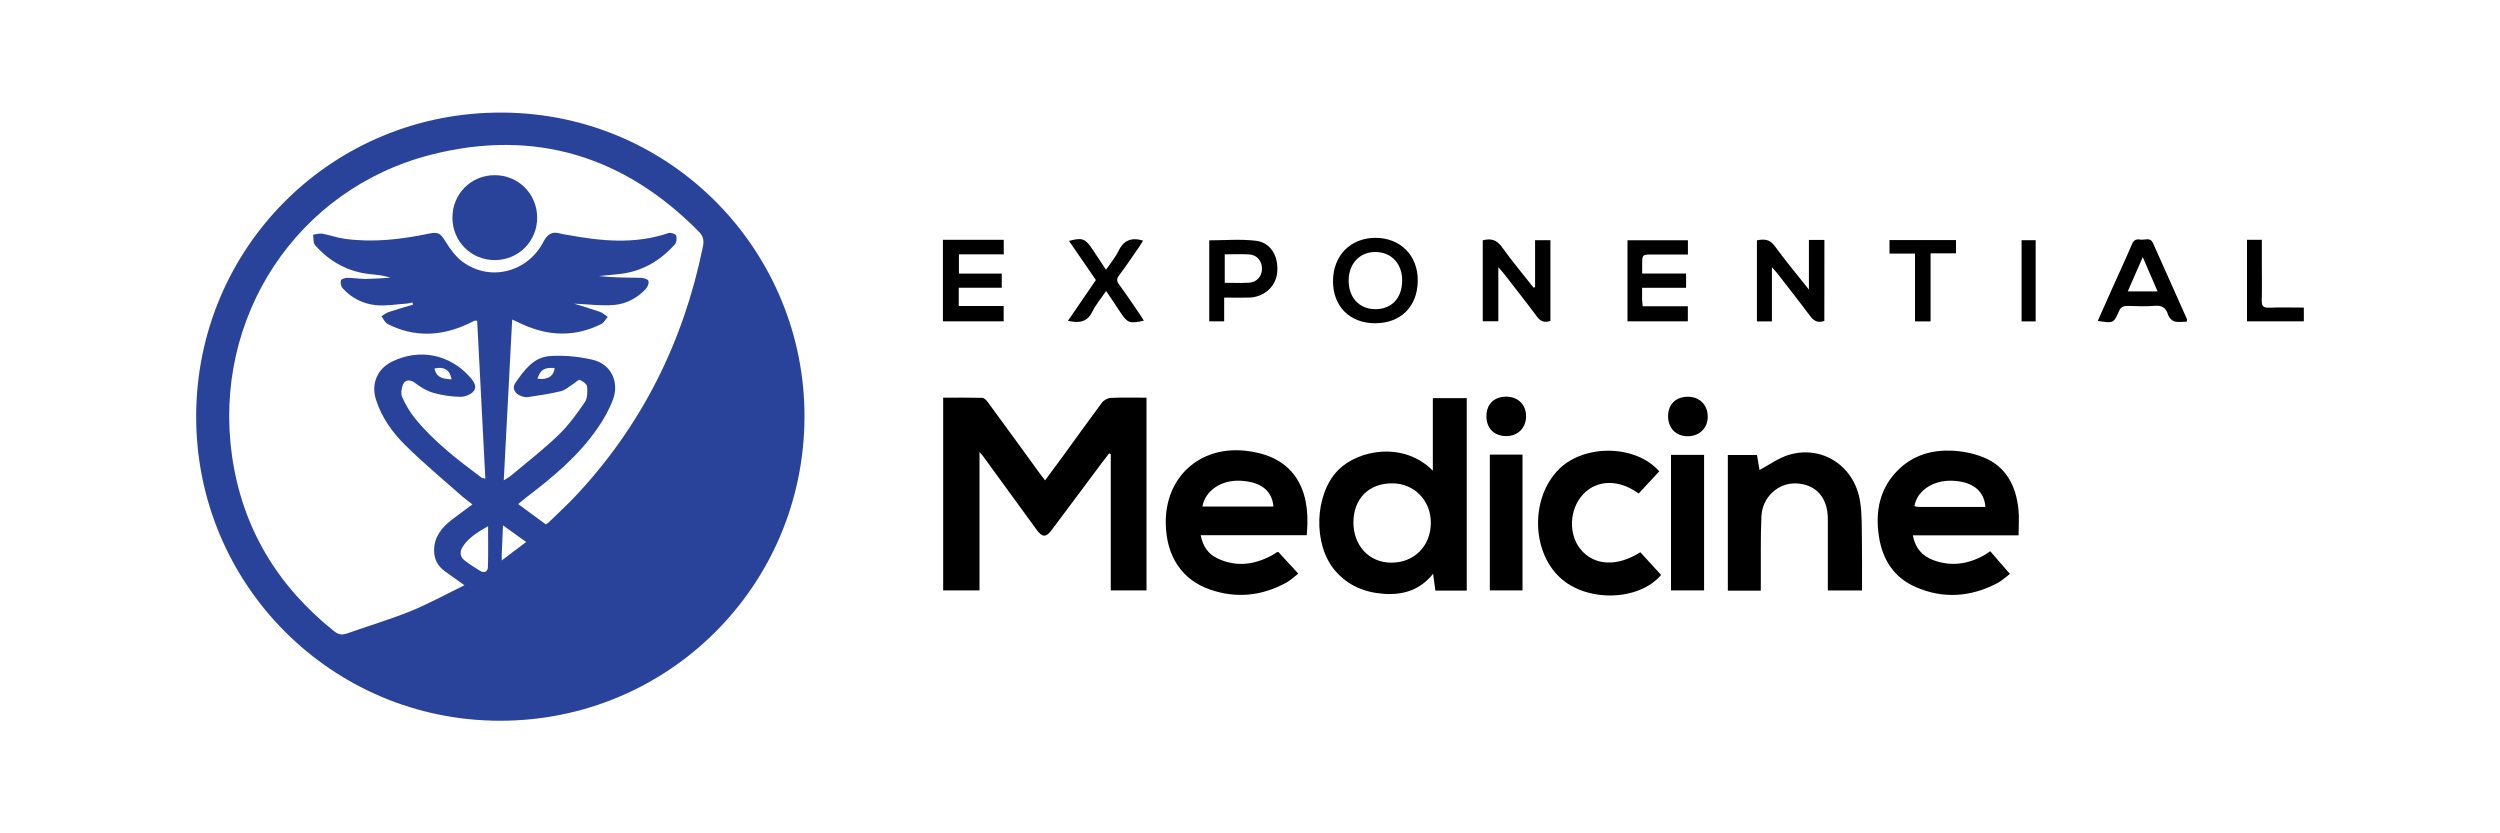 <svg enable-background="new 0 0 300 100" viewBox="0 0 300 100" xmlns="http://www.w3.org/2000/svg"><path d="m59.98 86.49c-20.18-.02-36.47-16.35-36.44-36.54.03-20.3 16.39-36.6 36.83-36.44 20.42.16 36.23 16.82 36.17 36.55-.07 20.23-16.35 36.45-36.56 36.43zm5.51-23.57c.15-.09.26-.14.35-.23 1.07-1.05 2.18-2.06 3.21-3.15 7.97-8.49 12.96-18.51 15.29-29.9.14-.67.12-1.23-.43-1.79-8.97-9.13-19.75-12.44-32.12-9.3-16.2 4.1-26.3 19.59-23.95 36.15 1.23 8.63 5.43 15.59 12.22 21.02.48.39.92.53 1.54.31 2.53-.9 5.11-1.66 7.6-2.66 2.15-.87 4.2-2 6.53-3.14-.95-.68-1.65-1.18-2.35-1.68-.84-.61-1.28-1.41-1.29-2.47-.01-1.64.9-2.74 2.09-3.68.8-.63 1.63-1.21 2.51-1.87-.49-.39-.87-.66-1.22-.96-2.29-2.03-4.65-3.98-6.82-6.13-1.55-1.53-2.85-3.33-3.53-5.47-.61-1.92.15-3.7 1.91-4.57 3.32-1.63 6.96-.89 9.4 1.89.45.51.84 1.13.4 1.66-.33.4-1.06.68-1.6.67-1.08-.02-2.19-.18-3.23-.48-.77-.22-1.52-.67-2.17-1.17-.53-.41-1.2-.49-1.47.17-.19.45-.28 1.1-.1 1.51.42.93.94 1.84 1.59 2.62 2.26 2.75 5.07 4.91 7.9 7.02.1.08.26.08.49.15-.33-6.38-.66-12.67-.98-18.95-.21 0-.28-.02-.33 0-.25.12-.5.25-.76.37-3.21 1.5-6.44 1.65-9.65.02-.32-.16-.5-.61-.75-.93.3-.17.57-.4.89-.51.96-.32 1.93-.59 2.9-.88-.02-.09-.05-.18-.07-.27-.26.05-.52.14-.78.15-1.2.08-2.42.3-3.61.18-1.55-.16-2.94-.86-4-2.05-.19-.21-.27-.65-.19-.92.05-.17.49-.31.76-.31.72 0 1.43.13 2.15.13 1.01-.01 2.03-.09 3.04-.14-.82-.28-1.62-.35-2.43-.43-2.67-.28-4.88-1.5-6.63-3.49-.24-.27-.16-.83-.23-1.25.37-.04.75-.18 1.1-.12.89.16 1.75.48 2.64.61 3.42.48 6.79.09 10.14-.61 1.18-.25 1.41-.03 2.02.96.55.88 1.2 1.79 2.02 2.4 3.28 2.44 7.82 1.3 9.73-2.4.46-.9 1.05-1.27 2.03-.97.24.07.49.1.74.14 4.09.76 8.16 1.18 12.22-.2.26-.09.85.09.92.28.12.3.06.84-.15 1.07-1.8 2.04-4.04 3.31-6.79 3.58-.77.08-1.55.15-2.32.23 1.69.19 3.36.18 5.04.21.32.01.83.16.9.36.09.26-.09.73-.31.97-1.04 1.11-2.38 1.82-3.86 1.93-1.55.12-3.12-.09-4.75-.16 1.04.32 2.09.63 3.12.99.33.12.61.39.91.59-.24.29-.43.69-.73.84-3.18 1.61-6.37 1.5-9.57.02-.35-.16-.7-.33-1.16-.54-.34 6.48-.67 12.79-1.01 19.3.44-.28.69-.4.89-.58 1.91-1.61 3.9-3.14 5.69-4.87 1.2-1.16 2.2-2.54 3.15-3.93.32-.47.33-1.25.27-1.87-.03-.31-.52-.65-.87-.8-.16-.07-.5.3-.76.46-.5.31-.96.75-1.5.89-1.3.32-2.63.51-3.96.71-.29.04-.63-.04-.91-.16-.7-.29-1.02-.94-.62-1.52 1.03-1.49 2.17-3.1 4.13-3.24 1.71-.12 3.51.05 5.19.45 2.15.51 3.18 2.63 2.42 4.72-.44 1.21-1.1 2.38-1.84 3.45-2.3 3.34-5.37 5.9-8.57 8.33-.31.24-.6.49-.98.81 1.2.89 2.25 1.66 3.31 2.43zm-6.92.22c-1.38.79-2.41 1.44-3.08 2.53-.36.59-.27 1.17.27 1.59.59.46 1.22.86 1.86 1.25.49.3.91.1.93-.46.05-1.54.02-3.09.02-4.91zm1.64 4.11c1.07-.81 1.92-1.45 2.93-2.21-.96-.69-1.78-1.28-2.78-2-.06 1.26-.1 2.23-.14 3.21-.02.24-.01.48-.01 1zm-6.02-21.73c-.19-1.13-.9-1.56-2.06-1.3.2.91.73 1.26 2.06 1.3zm10.3-.08c1.2.19 2.01-.33 2.06-1.28-1.25-.07-1.68.18-2.06 1.28z" fill="#29439a"/><path d="m64.46 26.13c0 2.84-2.27 5.1-5.12 5.08-2.81-.01-5.03-2.24-5.05-5.06-.02-2.86 2.22-5.13 5.07-5.13s5.1 2.25 5.1 5.11z" fill="#29439a"/><path d="m113.18 47.72c1.59 0 3.15-.02 4.7.02.22.01.49.29.65.51 2.12 2.88 4.22 5.78 6.32 8.67.15.21.32.41.56.72.74-1 1.43-1.93 2.12-2.87 1.57-2.15 3.11-4.32 4.7-6.45.22-.3.69-.55 1.05-.57 1.41-.07 2.82-.03 4.3-.03v23.13c-1.38 0-2.78 0-4.29 0 0-5.46 0-10.91 0-16.36-.07-.03-.14-.05-.2-.08-.28.36-.56.72-.83 1.08-2.02 2.7-4.03 5.41-6.05 8.1-.69.93-1.14.91-1.83-.04-2.12-2.92-4.25-5.83-6.37-8.75-.1-.14-.22-.26-.47-.56v16.61c-1.51 0-2.9 0-4.36 0 0-7.67 0-15.35 0-23.13z"/><path d="m176.01 70.87c-1.29 0-2.52 0-3.76 0-.09-.66-.18-1.27-.28-2.02-1.56 1.96-3.58 2.57-5.9 2.41-2.31-.16-4.3-.98-5.84-2.76-2.72-3.15-2.5-9.22.37-12.11 2.39-2.4 7.82-3.46 11.34.09 0-2.95 0-5.79 0-8.7h4.07zm-13.6-8.21c-.01 2.81 1.87 4.84 4.52 4.86 2.75.02 4.74-1.96 4.77-4.74.03-2.7-1.98-4.78-4.63-4.78-2.8-.01-4.64 1.83-4.66 4.66z"/><path d="m156.81 64.22c-4.26 0-8.41 0-12.73 0 .26 1.3.86 2.22 1.94 2.75 2.25 1.1 4.46.83 6.61-.33.21-.11.4-.25.6-.38.02-.01.06-.01.18-.02.73.8 1.51 1.64 2.38 2.59-.41.32-.87.77-1.41 1.07-2.91 1.61-5.99 1.94-9.14.86-3.41-1.16-5.29-4.02-5.35-7.95-.08-5.5 4-9.27 9.47-8.73 5.01.49 7.63 3.52 7.53 8.69-.01.44-.04.88-.08 1.45zm-4-3.44c-.16-1.93-1.54-2.97-3.95-3.09-2.3-.12-4.23 1.17-4.57 3.09z"/><path d="m242.23 64.24c-4.27 0-8.42 0-12.69 0 .29 1.55 1.14 2.49 2.47 2.98 2.13.79 4.18.49 6.13-.62.2-.12.39-.26.69-.45.76.87 1.51 1.74 2.36 2.72-.42.31-.95.81-1.57 1.14-3.17 1.64-6.44 1.87-9.73.44-2.61-1.13-3.98-3.29-4.41-6.02-.49-3.11.09-5.97 2.48-8.21 1.76-1.65 3.95-2.24 6.28-2.14 1.27.06 2.6.32 3.78.8 2.72 1.11 3.89 3.41 4.19 6.21.11.99.02 2 .02 3.15zm-3.98-3.41c-.15-1.96-1.57-3.04-3.94-3.14-2.33-.1-4.28 1.19-4.58 3.06.17.03.33.08.5.08z"/><path d="m211.29 70.88c-1.36 0-2.62 0-3.95 0 0-5.41 0-10.81 0-16.28h3.5c.1.63.21 1.28.3 1.8 1.19-.63 2.29-1.45 3.53-1.82 4.01-1.19 7.87 1.34 8.54 5.59.25 1.57.19 3.18.22 4.78.03 1.95.01 3.9.01 5.91-1.38 0-2.69 0-4.1 0 0-1.14 0-2.26 0-3.37 0-1.75.01-3.5 0-5.24-.01-2.55-1.44-4.14-3.79-4.24-2.16-.09-4.08 1.63-4.18 3.97-.12 2.6-.05 5.21-.07 7.82-.01.34-.01.68-.01 1.08z"/><path d="m196.64 59.22c-2.39-1.74-5.02-1.67-6.68.11-1.65 1.78-1.78 4.79-.27 6.61 1.63 1.96 4.38 2.09 7.15.33.82.9 1.65 1.8 2.49 2.72-2.61 3.12-8.89 3.35-12.15.3-3.47-3.25-3.49-9.7-.04-13.05 3.08-2.98 9.19-2.86 11.97.32-.8.87-1.62 1.74-2.47 2.66z"/><path d="m178.78 54.55h3.92v16.3c-1.29 0-2.57 0-3.92 0 0-5.39 0-10.79 0-16.3z"/><path d="m200.52 70.85c0-.32 0-.58 0-.85 0-5.12 0-10.24 0-15.42h3.97v16.27c-1.29 0-2.57 0-3.97 0z"/><path d="m184.21 34.46c0-1.85 0-3.71 0-5.64h1.84v9.69c-.68.24-1.17.08-1.61-.51-1.27-1.71-2.59-3.38-3.89-5.06-.19-.25-.4-.47-.75-.88v6.49c-.67 0-1.24 0-1.87 0 0-3.27 0-6.48 0-9.71.97-.26 1.66-.08 2.29.79 1.2 1.68 2.53 3.26 3.81 4.89.06-.01.12-.03.18-.06z"/><path d="m218.92 38.51c-.75.27-1.24.03-1.69-.57-1.29-1.73-2.63-3.42-3.95-5.13-.15-.2-.32-.38-.65-.75v6.51c-.65 0-1.2 0-1.8 0 0-3.26 0-6.47 0-9.73.83-.16 1.52-.17 2.13.67 1.24 1.72 2.61 3.34 4.11 5.24 0-2.15 0-4.04 0-5.96h1.86c-.01 3.26-.01 6.5-.01 9.72z"/><path d="m165.01 38.79c-3.03 0-5.05-2.02-5.05-5.05.01-3.06 2.08-5.18 5.07-5.2 3.02-.01 5.14 2.13 5.1 5.16-.03 3.09-2.04 5.09-5.12 5.09zm-.04-1.69c1.98.03 3.25-1.27 3.29-3.36.04-2.05-1.24-3.47-3.17-3.5-1.87-.03-3.21 1.34-3.25 3.33-.05 2.07 1.23 3.5 3.13 3.53z"/><path d="m113.15 28.78h7.3v1.74c-1.79 0-3.54 0-5.38 0v2.31h5.14v1.7c-1.72 0-3.41 0-5.16 0v2.19h5.39v1.84c-2.43 0-4.83 0-7.29 0 0-3.25 0-6.47 0-9.78z"/><path d="m197.05 34.54c0 .58-.01.99 0 1.4.01.23.04.46.07.81h5.42v1.81c-2.42 0-4.8 0-7.24 0 0-3.24 0-6.45 0-9.73h7.25v1.71c-1.45 0-2.85 0-4.26 0-1.23 0-1.23 0-1.23 1.25v1.03h5.27v1.72c-1.75 0-3.45 0-5.28 0z"/><path d="m251.73 38.51c.62-1.39 1.23-2.76 1.84-4.13.76-1.7 1.55-3.39 2.28-5.11.21-.49.54-.6.97-.52.53.1 1.2-.35 1.55.44 1.34 3.02 2.7 6.04 4.05 9.07.03.07 0 .17 0 .34-.51 0-1.03.1-1.49-.03-.31-.09-.66-.47-.76-.8-.26-.85-.73-1.15-1.62-1.07-1.06.09-2.13.04-3.19.01-.52-.01-.85.1-1.09.64-.64 1.46-.67 1.45-2.54 1.16zm7.18-3.54c-.6-1.39-1.15-2.66-1.78-4.12-.65 1.48-1.2 2.75-1.8 4.12z"/><path d="m146.9 35.71v2.85c-.62 0-1.17 0-1.79 0 0-3.22 0-6.44 0-9.72 1.85 0 3.74-.17 5.59.05 1.81.22 2.76 1.87 2.56 3.85-.17 1.64-1.55 2.9-3.32 2.97-.98.03-1.95 0-3.04 0zm.07-1.77c.98 0 1.91.03 2.85-.01.96-.04 1.6-.72 1.62-1.65s-.59-1.69-1.53-1.75c-.96-.06-1.93-.01-2.94-.01z"/><path d="m132.73 34.92c-.61.91-1.24 1.64-1.65 2.48-.62 1.28-1.59 1.39-2.93 1.1 1.14-1.66 2.24-3.27 3.36-4.9-1.09-1.57-2.15-3.12-3.23-4.69 1.58-.43 1.96-.29 2.8.98.52.79 1.04 1.58 1.64 2.48.54-.79 1.11-1.46 1.49-2.24.61-1.27 1.53-1.69 2.96-1.26-.15.24-.3.51-.47.75-.79 1.14-1.56 2.3-2.4 3.41-.34.45-.3.72.01 1.14.84 1.14 1.63 2.32 2.43 3.49.18.26.34.53.52.82-1.72.38-1.96.29-2.83-1.03-.53-.82-1.08-1.62-1.7-2.53z"/><path d="m231.67 30.4v8.17c-.65 0-1.2 0-1.87 0 0-2.7 0-5.37 0-8.14-1.08 0-2.04 0-3.06 0 0-.58 0-1.07 0-1.62h7.98v1.59c-.98 0-1.94 0-3.05 0z"/><path d="m269.64 28.78h1.78v2.75c0 1.51.03 3.02-.01 4.52-.02.65.16.89.84.87 1.38-.05 2.77-.01 4.21-.01v1.65c-2.27 0-4.52 0-6.82 0 0-3.25 0-6.46 0-9.78z"/><path d="m200.17 49.94c0-1.44.94-2.34 2.41-2.33 1.37.01 2.33.97 2.35 2.34.02 1.41-.97 2.39-2.4 2.4-1.41 0-2.36-.97-2.36-2.41z"/><path d="m178.37 49.89c.02-1.43.97-2.32 2.45-2.29 1.38.03 2.33 1.01 2.31 2.38-.02 1.41-1.02 2.37-2.44 2.35-1.44-.03-2.34-.97-2.32-2.44z"/><path d="m244.28 38.57c-.59 0-1.11 0-1.69 0 0-3.26 0-6.47 0-9.75h1.69z"/></svg>